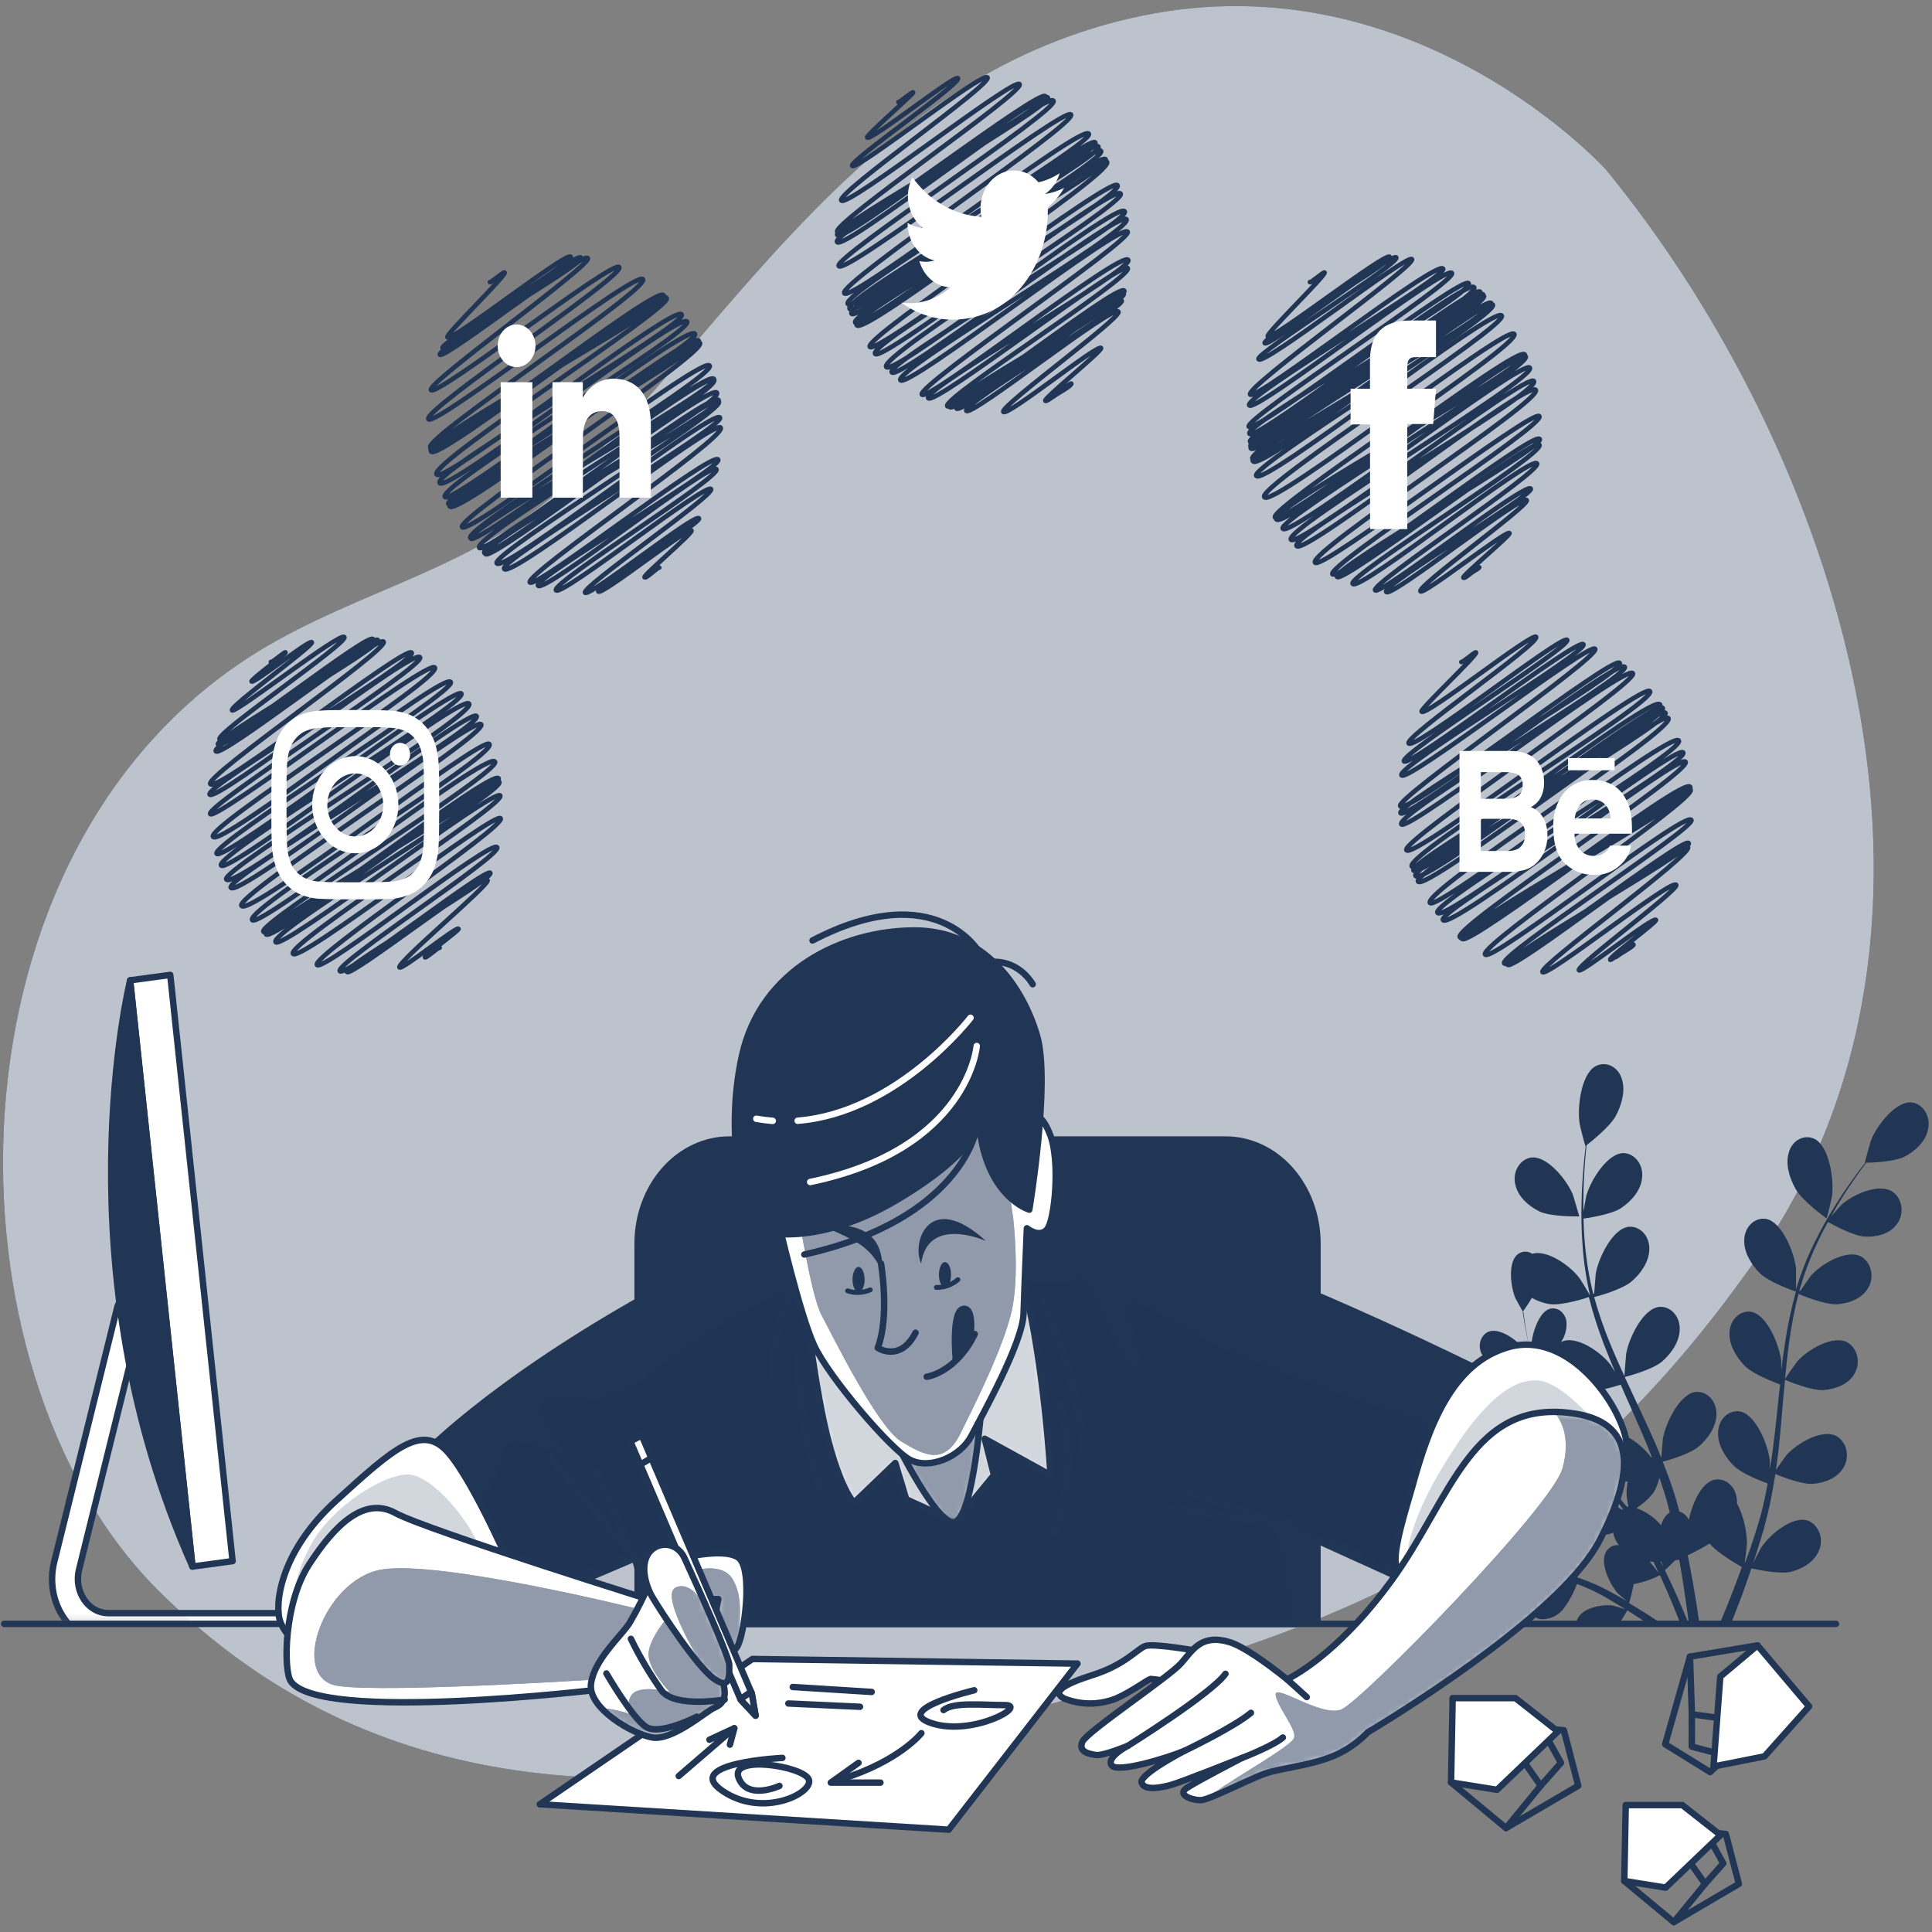 <svg width="300" height="300" viewBox="0 0 300 300" fill="none" xmlns="http://www.w3.org/2000/svg">
<rect x="0" y="0" width="300" height="300" fill="#808080" stroke="none"/>
<path d="M249.37 26.342C249.37 26.342 219.898 -6.298 177.404 2.429C134.911 11.155 114.298 49.622 88.298 74.842C74.681 88.042 55.855 91.488 40.162 101.117C-10.026 131.894 -9.574 212.822 24.468 246.854C53.898 276.317 93.098 283.142 145.983 269.126C198.868 255.11 236.536 247.315 272.86 195.274C309.183 143.232 285.37 70.243 249.37 26.342Z" fill="#213555"/>
<path opacity="0.7" d="M249.37 26.342C249.37 26.342 219.898 -6.298 177.404 2.429C134.911 11.155 114.298 49.622 88.298 74.842C74.681 88.042 55.855 91.488 40.162 101.117C-10.026 131.894 -9.574 212.822 24.468 246.854C53.898 276.317 93.098 283.142 145.983 269.126C198.868 255.11 236.536 247.315 272.86 195.274C309.183 143.232 285.37 70.243 249.37 26.342Z" fill="white"/>
<mask id="mask0_423_215" style="mask-type:luminance" maskUnits="userSpaceOnUse" x="4" y="145" width="49" height="107">
<path d="M52.374 145.786H4.162V251.846H52.374V145.786Z" fill="white"/>
</mask>
<g mask="url(#mask0_423_215)">
<path d="M16.808 254.986H44.374C44.903 254.986 45.409 254.749 45.783 254.328C46.156 253.906 46.366 253.335 46.366 252.739C46.366 252.143 46.156 251.572 45.783 251.151C45.409 250.729 44.903 250.493 44.374 250.493H16.808C16.084 250.492 15.369 250.303 14.719 249.94C14.07 249.577 13.503 249.05 13.063 248.4C12.624 247.75 12.323 246.994 12.184 246.192C12.046 245.389 12.073 244.562 12.264 243.773L22.043 204.24C22.112 203.955 22.132 203.657 22.1 203.364C22.067 203.071 21.985 202.787 21.855 202.53C21.726 202.273 21.553 202.047 21.347 201.865C21.14 201.683 20.904 201.549 20.651 201.47C20.398 201.392 20.135 201.37 19.875 201.406C19.614 201.442 19.363 201.536 19.135 201.682C18.907 201.827 18.707 202.022 18.546 202.255C18.384 202.488 18.265 202.755 18.196 203.04L8.417 242.534C8.049 243.995 7.987 245.532 8.236 247.024C8.484 248.516 9.037 249.922 9.85 251.132C10.663 252.342 11.713 253.323 12.92 253.996C14.126 254.67 15.454 255.019 16.8 255.014L16.808 254.986Z" fill="white" stroke="#213555" stroke-linecap="round" stroke-linejoin="round"/>
<path d="M29.872 243.255L36.117 242.41L26.437 151.383L20.193 152.228L29.872 243.255Z" fill="white" stroke="#213555" stroke-linecap="round" stroke-linejoin="round"/>
<path d="M20.213 152.227C20.213 152.227 9.149 196.848 29.889 243.254L20.213 152.227Z" fill="#213555" stroke="#213555" stroke-linecap="round" stroke-linejoin="round"/>
</g>
<path d="M283.634 189.197C283.677 189.197 284.485 185.885 284.485 185.674C284.791 183.168 284.085 178.118 281.821 176.88C281.441 176.687 281.028 176.587 280.611 176.586C280.193 176.585 279.78 176.684 279.399 176.875C279.018 177.066 278.676 177.345 278.397 177.695C278.118 178.045 277.907 178.458 277.779 178.906C277.166 180.826 277.94 183.091 278.851 184.666C279.898 186.538 283.634 189.197 283.634 189.197Z" fill="#213555"/>
<path d="M239.021 188.102C240.826 188.986 245.234 188.88 245.234 188.88C245.234 188.88 244.289 185.616 244.204 185.424C243.234 183.139 240.179 179.366 237.685 179.75C237.272 179.825 236.878 179.997 236.529 180.255C236.18 180.514 235.883 180.853 235.657 181.25C235.432 181.647 235.284 182.093 235.223 182.56C235.162 183.026 235.189 183.502 235.302 183.955C235.711 185.894 237.481 187.344 239.021 188.102Z" fill="#213555"/>
<path d="M237.447 248.4C237.365 248.725 237.345 249.065 237.388 249.4C237.431 249.734 237.537 250.054 237.698 250.338C237.858 250.623 238.071 250.866 238.321 251.052C238.571 251.237 238.853 251.361 239.149 251.414C239.793 251.475 240.441 251.377 241.048 251.127C241.655 250.876 242.206 250.48 242.664 249.965C243.58 248.767 244.326 247.417 244.877 245.962C245.472 246.192 246.077 246.422 246.647 246.682C247.03 246.864 247.413 247.008 247.796 247.219L248.919 247.805C249.617 248.218 250.349 248.63 251.021 249.043C251.498 249.322 251.94 249.6 252.391 249.888C251.796 249.686 250.613 249.341 250.511 249.322C248.928 249.062 245.719 249.61 244.928 251.424C244.855 251.599 244.8 251.782 244.766 251.971H251.489C252.102 251.107 252.596 250.253 252.698 250.051C253.447 250.522 254.162 251.011 254.834 251.434L255.6 251.952H257.753C257.021 251.462 256.23 250.944 255.362 250.397C254.494 249.85 253.796 249.437 252.962 248.928C253.246 247.957 253.485 246.97 253.677 245.971C255.086 245.726 256.458 245.26 257.753 244.589C258.145 245.443 258.519 246.278 258.86 247.066C259.66 248.909 260.323 250.57 260.86 251.952H262.145C261.54 250.464 260.766 248.621 259.813 246.528C259.421 245.664 258.962 244.752 258.528 243.811C258.672 243.677 259.379 243.034 260.128 242.275L260.749 242.189C260.979 243.504 261.2 244.79 261.387 246.029C261.728 248.218 262 250.214 262.238 251.981H263.864C263.6 250.138 263.277 248.035 262.868 245.722C262.63 244.387 262.357 242.957 262.068 241.498C263.233 240.964 264.369 240.355 265.472 239.674C266.757 241.248 270.051 243.082 270.477 243.322C270.034 244.56 269.583 245.77 269.149 246.902C268.425 248.774 267.736 250.474 267.098 251.981H268.851C269.379 250.637 269.94 249.158 270.553 247.555C271.013 246.288 271.481 244.934 271.949 243.533C272.425 243.648 276.289 244.493 278.094 244.07C279.728 243.658 281.711 242.611 282.443 240.787C282.628 240.365 282.733 239.904 282.75 239.433C282.767 238.962 282.695 238.492 282.54 238.055C282.385 237.617 282.15 237.221 281.85 236.893C281.55 236.565 281.192 236.312 280.8 236.15C278.417 235.248 274.783 238.301 273.447 240.336C273.37 240.461 272.647 241.872 272.204 242.765C272.391 242.198 272.587 241.642 272.774 241.046C273.149 239.885 273.498 238.704 273.881 237.437C274.043 236.813 274.213 236.189 274.374 235.517C274.536 234.845 274.672 234.211 274.825 233.597C275.149 232.061 275.413 230.486 275.677 228.893C276.587 229.267 279.83 230.544 281.506 230.41C283.183 230.275 285.277 229.584 286.247 227.904C286.486 227.519 286.651 227.081 286.731 226.62C286.811 226.158 286.803 225.683 286.709 225.225C286.615 224.766 286.437 224.336 286.186 223.96C285.934 223.585 285.616 223.274 285.251 223.046C283.013 221.741 279.013 224.141 277.421 225.926C277.319 226.032 276.306 227.462 275.762 228.259C275.898 227.299 276.034 226.339 276.145 225.379C276.451 222.566 276.689 219.715 276.928 216.864C277.004 215.99 277.089 215.126 277.174 214.253C277.498 214.387 281.319 216 283.2 215.846C284.902 215.712 286.97 215.021 287.94 213.35C288.18 212.964 288.344 212.525 288.423 212.062C288.503 211.6 288.494 211.123 288.4 210.664C288.305 210.205 288.126 209.774 287.874 209.398C287.621 209.022 287.302 208.711 286.936 208.483C284.706 207.187 280.698 209.578 279.106 211.363C278.987 211.498 277.532 213.552 277.183 214.099C277.362 212.179 277.557 210.259 277.821 208.406C278.155 205.877 278.639 203.375 279.268 200.918C279.421 200.986 283.404 202.675 285.328 202.522C287.03 202.397 289.098 201.696 290.068 200.026C290.308 199.64 290.473 199.202 290.552 198.739C290.632 198.277 290.625 197.801 290.531 197.342C290.437 196.883 290.259 196.451 290.007 196.075C289.756 195.699 289.438 195.387 289.072 195.158C286.834 193.862 282.834 196.253 281.243 198.038C281.132 198.163 280.025 199.718 279.54 200.477L279.413 200.41C280.1 197.955 280.98 195.574 282.043 193.296C282.621 192.038 283.225 190.867 283.838 189.744C284.553 190.147 287.838 191.942 289.583 192.019C291.328 192.096 293.413 191.664 294.536 190.099C294.812 189.746 295.018 189.331 295.143 188.882C295.267 188.433 295.306 187.959 295.257 187.492C295.208 187.024 295.072 186.574 294.858 186.17C294.645 185.765 294.358 185.417 294.017 185.146C291.923 183.571 287.711 185.462 285.957 187.066C285.855 187.152 284.97 188.141 284.34 188.88C284.621 188.371 284.911 187.853 285.191 187.373C286.238 185.587 287.302 184.032 288.247 182.65C288.791 181.872 289.302 181.19 289.779 180.547C290.63 180.547 294.221 180.403 295.779 179.587C297.336 178.771 299.03 177.283 299.396 175.325C299.496 174.867 299.51 174.391 299.437 173.927C299.364 173.463 299.205 173.021 298.971 172.631C298.736 172.241 298.432 171.911 298.077 171.662C297.722 171.413 297.325 171.251 296.911 171.187C294.408 170.89 291.438 174.749 290.528 177.062C290.451 177.264 289.532 180.547 289.574 180.547H289.634C289.157 181.152 288.655 181.805 288.119 182.534C287.149 183.888 286.051 185.414 284.962 187.2C283.771 189.09 282.677 191.055 281.685 193.085C280.568 195.358 279.631 197.739 278.885 200.198V200.285C278.885 199.459 278.885 197.136 278.885 196.954C278.596 194.448 276.732 189.782 274.255 189.274C273.845 189.205 273.427 189.233 273.027 189.358C272.627 189.482 272.255 189.7 271.934 189.997C271.614 190.293 271.352 190.662 271.165 191.08C270.978 191.498 270.871 191.955 270.851 192.422C270.706 194.419 271.991 196.416 273.243 197.674C274.647 199.094 278.562 200.467 278.877 200.554C278.175 203.069 277.624 205.635 277.225 208.234C276.979 209.75 276.783 211.286 276.596 212.832C276.596 212.112 276.596 211.469 276.596 211.382C276.306 208.867 274.434 204.211 271.966 203.702C271.555 203.633 271.136 203.662 270.736 203.788C270.335 203.913 269.963 204.131 269.642 204.429C269.321 204.726 269.059 205.097 268.873 205.516C268.687 205.934 268.581 206.393 268.562 206.861C268.417 208.848 269.702 210.845 270.945 212.112C272.187 213.379 275.532 214.637 276.417 214.992L276.213 216.768C275.915 219.648 275.625 222.451 275.268 225.226C275.14 226.186 274.979 227.146 274.825 228.106C274.825 227.472 274.825 226.934 274.825 226.848C274.536 224.342 272.672 219.677 270.196 219.168C269.786 219.099 269.367 219.128 268.967 219.252C268.568 219.377 268.195 219.594 267.875 219.891C267.554 220.188 267.292 220.557 267.105 220.975C266.919 221.392 266.812 221.85 266.791 222.317C266.647 224.314 267.932 226.31 269.183 227.568C270.434 228.826 273.438 229.968 274.485 230.352C274.306 231.312 274.119 232.272 273.906 233.232C273.745 233.866 273.625 234.49 273.438 235.152L272.902 237.014C272.528 238.186 272.145 239.395 271.753 240.528C271.481 241.315 271.208 242.064 270.902 242.813C271.038 241.853 271.268 239.933 271.268 239.77C271.241 237.543 270.708 235.361 269.719 233.434C269.731 233.186 269.716 232.938 269.677 232.694C269.629 232.224 269.493 231.771 269.279 231.364C269.065 230.957 268.776 230.606 268.433 230.334C268.09 230.061 267.699 229.875 267.287 229.785C266.875 229.696 266.451 229.706 266.043 229.814C264.136 230.39 262.783 233.472 262.23 235.997C262.082 235.679 261.876 235.4 261.625 235.18C261.374 234.96 261.084 234.803 260.774 234.72L260.391 233.318C260.238 232.685 260 232.042 259.813 231.398C259.328 229.92 258.774 228.442 258.196 226.973C259.132 226.723 262.451 225.763 263.796 224.602C265.14 223.44 266.536 221.568 266.528 219.571C266.539 219.1 266.461 218.631 266.301 218.196C266.141 217.761 265.902 217.368 265.598 217.044C265.295 216.72 264.934 216.471 264.54 216.315C264.146 216.158 263.727 216.097 263.311 216.134C260.817 216.442 258.647 220.934 258.204 223.411C258.204 223.565 258.034 225.389 257.966 226.387C257.608 225.504 257.26 224.621 256.868 223.747C255.753 221.203 254.553 218.678 253.37 216.154C253.004 215.376 252.647 214.598 252.289 213.821C252.63 213.734 256.604 212.698 258.102 211.402C259.43 210.25 260.834 208.368 260.825 206.371C260.838 205.9 260.762 205.432 260.602 204.997C260.443 204.561 260.205 204.169 259.902 203.844C259.599 203.52 259.239 203.271 258.845 203.115C258.452 202.958 258.033 202.896 257.617 202.934C255.115 203.242 252.945 207.734 252.511 210.211C252.511 210.394 252.264 213.014 252.238 213.686C251.455 211.978 250.681 210.259 249.983 208.541C249.032 206.221 248.213 203.836 247.532 201.398C247.694 201.398 251.847 200.294 253.379 198.96C254.706 197.818 256.119 195.926 256.102 193.93C256.114 193.459 256.038 192.991 255.879 192.555C255.72 192.12 255.481 191.727 255.178 191.403C254.876 191.078 254.516 190.83 254.122 190.673C253.728 190.516 253.31 190.455 252.894 190.493C250.391 190.8 248.221 195.293 247.787 197.77C247.787 197.933 247.6 199.93 247.54 200.88H247.396C246.772 198.403 246.345 195.868 246.119 193.306C245.983 191.904 245.915 190.541 245.881 189.226C246.672 189.12 250.281 188.573 251.779 187.555C253.277 186.538 254.8 184.877 254.979 182.89C255.037 182.421 255.008 181.944 254.893 181.489C254.777 181.035 254.578 180.612 254.308 180.25C254.039 179.888 253.704 179.594 253.327 179.387C252.95 179.18 252.538 179.065 252.119 179.05C249.608 179.05 247.013 183.245 246.323 185.654C246.323 185.779 246.034 187.162 245.864 188.17C245.864 187.574 245.864 186.96 245.864 186.384C245.864 184.243 245.991 182.285 246.111 180.547C246.187 179.587 246.272 178.627 246.357 177.83C247.081 177.264 249.991 174.95 250.885 173.299C251.779 171.648 252.468 169.354 251.821 167.491C251.684 167.045 251.465 166.637 251.178 166.293C250.89 165.949 250.542 165.678 250.156 165.497C249.769 165.315 249.353 165.228 248.935 165.241C248.516 165.254 248.105 165.366 247.728 165.571C245.489 166.867 244.902 171.936 245.277 174.432C245.277 174.653 246.128 177.965 246.187 177.936H246.23C246.136 178.733 246.034 179.597 245.949 180.538C245.796 182.275 245.634 184.234 245.591 186.394C245.519 188.712 245.568 191.032 245.736 193.344C245.915 195.937 246.297 198.507 246.877 201.024V201.11C246.485 200.41 245.319 198.49 245.174 198.355C243.779 196.541 240.255 193.997 237.915 194.688C237.534 194.426 237.088 194.312 236.644 194.362C236.2 194.413 235.783 194.625 235.455 194.966C234.145 196.358 234.604 199.968 235.319 201.6C235.379 201.744 236.536 203.827 236.562 203.798C236.63 204.362 236.715 204.976 236.817 205.642C237.013 206.87 237.251 208.262 237.6 209.75C237.955 211.355 238.393 212.936 238.911 214.483C239.488 216.224 240.2 217.904 241.038 219.504V219.552C240.638 219.158 239.506 218.102 239.413 218.035C238.068 217.075 234.962 216.029 233.566 217.306C233.34 217.524 233.158 217.794 233.03 218.098C232.903 218.401 232.833 218.732 232.826 219.067C232.819 219.403 232.874 219.737 232.988 220.047C233.103 220.357 233.273 220.636 233.489 220.867C233.998 221.316 234.588 221.635 235.217 221.801C235.846 221.967 236.499 221.976 237.132 221.827C238.468 221.616 240.945 219.907 241.14 219.715C242.033 221.315 243.017 222.848 244.085 224.304C244.706 225.158 245.353 225.994 246.008 226.819L245.294 226.166C243.949 225.206 240.843 224.16 239.447 225.437C239.22 225.656 239.038 225.926 238.91 226.23C238.783 226.533 238.713 226.864 238.707 227.2C238.701 227.537 238.757 227.87 238.873 228.18C238.989 228.49 239.161 228.769 239.379 228.998C239.886 229.447 240.474 229.766 241.102 229.932C241.729 230.098 242.382 230.107 243.013 229.958C244.399 229.508 245.716 228.821 246.919 227.923L247.685 228.883C248.911 230.381 250.145 231.878 251.319 233.386C251.557 233.693 251.779 234.01 252.008 234.346L251.864 234.442C250.511 233.482 247.43 232.464 246.043 233.731C245.816 233.951 245.633 234.222 245.505 234.527C245.378 234.831 245.309 235.163 245.302 235.5C245.296 235.837 245.352 236.171 245.468 236.482C245.584 236.792 245.756 237.072 245.974 237.302C246.482 237.75 247.07 238.067 247.698 238.233C248.325 238.399 248.977 238.409 249.608 238.262C249.914 238.206 250.214 238.113 250.502 237.984C250.535 238.186 250.581 238.384 250.638 238.579C250.806 239.085 251.061 239.548 251.387 239.942C250.96 239.875 250.524 239.962 250.142 240.189C249.76 240.416 249.452 240.773 249.26 241.21C248.485 243.034 250.111 246.211 251.251 247.459L252.672 248.669L251.642 248.064C250.936 247.651 250.23 247.277 249.464 246.854L248.332 246.298C247.949 246.096 247.532 245.942 247.132 245.77C246.196 245.376 245.234 245.03 244.247 244.704C244.939 243.288 245.433 241.759 245.711 240.173C245.77 238.819 245.523 237.082 244.553 236.16C244.331 235.936 244.069 235.766 243.785 235.663C243.502 235.56 243.202 235.524 242.905 235.56C242.608 235.595 242.322 235.7 242.063 235.868C241.805 236.036 241.58 236.263 241.404 236.534C240.391 238.214 241.549 241.622 242.536 243.053C242.596 243.139 243.387 244.08 243.855 244.579C243.268 244.387 242.681 244.195 242.077 244.022C240.374 243.533 238.562 243.062 236.791 242.65L235.174 242.227C235.285 241.987 236.63 239.069 236.698 237.542C236.776 236.82 236.712 236.088 236.512 235.396C236.312 234.705 235.981 234.071 235.54 233.539C235.318 233.315 235.057 233.146 234.773 233.042C234.489 232.939 234.189 232.904 233.892 232.939C233.596 232.974 233.309 233.079 233.05 233.247C232.792 233.415 232.567 233.642 232.391 233.914C231.379 235.584 232.536 239.002 233.523 240.432C233.6 240.538 234.757 241.882 235.072 242.208C233.881 241.891 232.706 241.574 231.549 241.2C229.988 240.711 228.459 240.105 226.97 239.386C227.021 239.27 228.434 236.237 228.511 234.682C228.57 233.328 228.323 231.59 227.353 230.669C227.131 230.444 226.869 230.275 226.585 230.172C226.302 230.068 226.002 230.033 225.705 230.068C225.408 230.104 225.122 230.209 224.863 230.377C224.605 230.544 224.38 230.772 224.204 231.043C223.191 232.723 224.349 236.131 225.336 237.562C225.396 237.658 226.281 238.685 226.715 239.155L226.655 239.251C225.169 238.483 223.746 237.571 222.4 236.525C221.66 235.958 220.979 235.363 220.323 234.778C221.161 233.431 221.812 231.948 222.255 230.381C222.402 229.671 222.41 228.934 222.278 228.221C222.145 227.508 221.876 226.836 221.489 226.253C221.291 226.002 221.047 225.802 220.775 225.665C220.503 225.528 220.209 225.457 219.911 225.457C219.613 225.457 219.318 225.528 219.046 225.665C218.774 225.802 218.531 226.002 218.332 226.253C217.166 227.789 217.983 231.322 218.817 232.867C218.868 232.944 219.413 233.741 219.821 234.317L218.97 233.501C217.94 232.541 217.055 231.523 216.272 230.621C215.83 230.122 215.421 229.661 215.081 229.21C215.275 227.589 215.246 225.944 214.996 224.333C214.621 223.046 213.83 221.53 212.638 221.069C212.359 220.95 212.061 220.899 211.763 220.918C211.465 220.937 211.174 221.026 210.909 221.18C210.643 221.334 210.41 221.549 210.222 221.811C210.035 222.072 209.898 222.376 209.821 222.701C209.413 224.669 211.583 227.386 212.953 228.317C213.072 228.394 215.064 229.411 215.064 229.373C215.396 229.805 215.77 230.256 216.179 230.755C216.945 231.648 217.821 232.675 218.834 233.635C219.915 234.753 221.052 235.802 222.238 236.774C223.577 237.876 225.002 238.84 226.494 239.654H226.545C226.025 239.578 224.562 239.395 224.451 239.405C222.843 239.405 219.753 240.499 219.217 242.429C219.135 242.754 219.115 243.095 219.158 243.43C219.201 243.765 219.307 244.085 219.467 244.371C219.628 244.656 219.841 244.9 220.091 245.087C220.341 245.273 220.623 245.398 220.919 245.453C221.564 245.512 222.212 245.412 222.819 245.16C223.426 244.908 223.977 244.51 224.434 243.994C225.447 243.034 226.655 239.981 226.749 239.741C228.273 240.525 229.843 241.192 231.447 241.738C232.383 242.064 233.328 242.352 234.281 242.64L233.37 242.534C231.762 242.534 228.672 243.638 228.136 245.568C228.054 245.893 228.034 246.233 228.077 246.568C228.121 246.902 228.226 247.222 228.387 247.506C228.548 247.791 228.76 248.034 229.01 248.22C229.261 248.405 229.543 248.529 229.838 248.582C230.482 248.643 231.13 248.545 231.737 248.295C232.344 248.044 232.896 247.648 233.353 247.133C234.289 245.894 235.052 244.502 235.617 243.005L236.715 243.322C238.477 243.811 240.238 244.282 241.949 244.819C242.553 245.011 243.14 245.213 243.736 245.424L242.945 245.338C241.072 245.376 237.983 246.461 237.447 248.4ZM256.272 242.64L256.128 242.506H256.74L256.843 242.707C257.098 243.235 257.328 243.744 257.566 244.262C257.166 243.725 256.349 242.698 256.272 242.621V242.64ZM257.838 242.506H257.983C258.068 242.794 258.17 243.101 258.247 243.35L257.838 242.506ZM257.66 229.45C257.94 230.256 258.221 231.053 258.46 231.85C258.638 232.483 258.851 233.069 258.996 233.722C259.089 234.115 259.191 234.499 259.285 234.883L259.098 234.979C258.531 235.429 258.122 236.088 257.94 236.842C256.873 235.617 255.559 234.702 254.111 234.173C255.059 233.569 255.92 232.805 256.664 231.907C257.142 231.174 257.482 230.338 257.66 229.45ZM237.6 209.693C237.225 208.214 236.962 206.813 236.749 205.622C236.63 204.931 236.536 204.298 236.451 203.702C236.681 203.386 237.302 202.483 237.872 201.533C238.726 202.023 239.646 202.348 240.596 202.493C242.46 202.8 246.4 201.533 246.715 201.408C247.363 203.948 248.159 206.436 249.098 208.858C249.643 210.278 250.23 211.68 250.8 213.082C250.443 212.486 250.119 211.958 250.068 211.891C248.596 209.971 244.766 207.254 242.451 208.358L242.383 208.406C243.023 207.509 243.328 206.366 243.234 205.219C243.192 204.886 243.088 204.567 242.929 204.282C242.77 203.997 242.56 203.753 242.311 203.567C242.063 203.38 241.783 203.254 241.489 203.198C241.194 203.142 240.893 203.157 240.604 203.242C238.902 203.789 237.83 207.245 237.779 209.059C237.779 209.155 237.847 210.154 237.898 210.883C237.779 210.499 237.651 210.086 237.557 209.693H237.6ZM240.919 217.046C240.919 217.162 241.166 218.573 241.294 219.235L241.2 219.283C240.317 217.724 239.56 216.079 238.936 214.368C238.596 213.408 238.315 212.515 238.085 211.613C239.102 211.132 240.084 210.56 241.021 209.904C240.808 210.415 240.705 210.975 240.721 211.539C240.737 212.103 240.872 212.655 241.115 213.149C241.187 213.285 241.267 213.417 241.353 213.542C241.003 214.667 240.841 215.855 240.877 217.046H240.919ZM244.323 223.949C243.262 222.569 242.281 221.114 241.387 219.59C241.489 219.523 244.162 217.872 244.979 216.624C245.106 216.422 245.234 216.202 245.353 215.971L245.711 216.038C247.413 216.317 250.766 215.299 251.668 215.011C251.898 215.549 252.136 216.086 252.366 216.614C253.506 219.178 254.655 221.731 255.711 224.294C255.991 224.966 256.247 225.638 256.502 226.31L256.298 226.214L256.128 225.955C254.787 224.334 253.103 223.125 251.234 222.442C251.517 221.693 251.577 220.861 251.404 220.07C251.334 219.736 251.201 219.422 251.014 219.15C250.826 218.879 250.589 218.656 250.318 218.497C250.048 218.339 249.75 218.248 249.445 218.231C249.141 218.214 248.836 218.272 248.553 218.4C246.851 219.168 246.187 222.73 246.306 224.534C246.306 224.669 246.63 226.512 246.732 226.982C245.889 225.984 245.064 224.976 244.281 223.949H244.323ZM251.719 232.858C250.511 231.36 249.243 229.891 247.991 228.422C247.6 227.971 247.225 227.52 246.843 227.059L247.089 226.906C247.089 226.992 247.149 227.078 247.183 227.155C248.034 228.912 250.085 229.776 251.745 230.035C252.082 230.07 252.421 230.07 252.757 230.035C252.613 230.772 252.553 231.527 252.579 232.282C252.579 232.378 252.74 233.242 252.868 233.971H252.655C252.306 233.654 252 233.251 251.702 232.858H251.719Z" fill="#213555"/>
<path d="M261.728 240.038C261.728 239.981 261.787 239.914 261.813 239.846C261.813 240.144 261.813 240.442 261.864 240.691C261.821 240.48 261.77 240.259 261.728 240.038Z" fill="#213555"/>
<path d="M233.37 212.285C234.766 212.496 237.77 211.43 237.77 211.43C237.77 211.43 236.553 209.405 236.459 209.29C235.396 207.936 232.638 206.026 230.996 206.842C230.726 206.985 230.486 207.191 230.291 207.446C230.096 207.701 229.951 207.999 229.865 208.322C229.78 208.644 229.755 208.983 229.793 209.317C229.83 209.651 229.93 209.972 230.085 210.259C230.47 210.845 230.963 211.33 231.53 211.68C232.097 212.029 232.725 212.236 233.37 212.285Z" fill="#213555"/>
<path d="M217.66 233.846C216.111 233.386 212.877 233.51 211.906 235.21C211.751 235.497 211.652 235.818 211.614 236.152C211.576 236.486 211.601 236.825 211.687 237.147C211.773 237.469 211.918 237.768 212.112 238.023C212.307 238.278 212.547 238.484 212.817 238.627C213.949 239.28 215.464 238.858 216.545 238.272C217.813 237.581 219.804 234.826 219.804 234.826C219.804 234.826 217.796 233.894 217.66 233.846Z" fill="#213555"/>
<path d="M0.647 252.154H285.089" stroke="#213555" stroke-linecap="round" stroke-linejoin="round"/>
<path d="M116.834 257.606L83.821 280.166L147.311 284.112L167.311 258.326L116.834 257.606Z" fill="white" stroke="#213555" stroke-linecap="round" stroke-linejoin="round"/>
<path d="M151.277 262.464C151.277 262.464 138.34 265.536 144.698 267.59C151.055 269.645 159.677 264.768 156.043 264.768C152.409 264.768 148.102 264.259 146.511 265.536" stroke="#213555" stroke-linecap="round" stroke-linejoin="round"/>
<path d="M143.072 269.126C143.072 269.126 139.668 273.475 130.587 276.288" stroke="#213555" stroke-linecap="round" stroke-linejoin="round"/>
<path d="M133.311 273.734L129.004 276.806H136.715" stroke="#213555" stroke-linecap="round" stroke-linejoin="round"/>
<path d="M121.489 272.966C121.489 272.966 105.821 273.734 112.179 278.083C118.536 282.432 126.477 278.342 125.574 276.288C124.672 274.234 113.319 272.448 114.681 276.038C116.043 279.629 121.03 277.315 121.03 277.315" stroke="#213555" stroke-linecap="round" stroke-linejoin="round"/>
<path d="M110.162 270.144L114.017 268.358L105.396 275.779" stroke="#213555" stroke-linecap="round" stroke-linejoin="round"/>
<path d="M114.025 268.358L113.345 270.912" stroke="#213555" stroke-linecap="round" stroke-linejoin="round"/>
<path d="M122.417 264.518L133.54 265.027" stroke="#213555" stroke-linecap="round" stroke-linejoin="round"/>
<path d="M123.098 261.955L135.353 262.723" stroke="#213555" stroke-linecap="round" stroke-linejoin="round"/>
<path d="M232.502 267.658L225.319 276.778L233.855 283.862L245.072 277.286L242.834 268.675L232.502 267.658Z" stroke="#213555" stroke-linecap="round" stroke-linejoin="round"/>
<path d="M232.502 267.658L239.242 277.286L233.855 283.862" stroke="#213555" stroke-linecap="round" stroke-linejoin="round"/>
<path d="M239.242 277.286L242.383 273.734L240.136 269.683L235.651 271.21" stroke="#213555" stroke-linecap="round" stroke-linejoin="round"/>
<path d="M225.319 276.778L225.566 263.683H235.319L241.915 268.867L232.451 277.92L225.319 276.778Z" fill="white" stroke="#213555" stroke-linecap="round" stroke-linejoin="round"/>
<path d="M258.689 283.872L252.221 292.08L259.906 298.464L270.008 292.531L267.991 284.784L258.689 283.872Z" stroke="#213555" stroke-linecap="round" stroke-linejoin="round"/>
<path d="M258.689 283.872L264.757 292.531L259.906 298.464" stroke="#213555" stroke-linecap="round" stroke-linejoin="round"/>
<path d="M264.757 292.531L267.583 289.344L265.566 285.696L261.523 287.059" stroke="#213555" stroke-linecap="round" stroke-linejoin="round"/>
<path d="M252.221 292.08L252.442 280.291H261.225L267.166 284.957L258.638 293.107L252.221 292.08Z" fill="white" stroke="#213555" stroke-linecap="round" stroke-linejoin="round"/>
<path d="M273.506 267.667L272.902 255.494L262.417 257.242L258.57 270.845L265.549 275.165L273.506 267.667Z" stroke="#213555" stroke-linecap="round" stroke-linejoin="round"/>
<path d="M273.506 267.667L262.715 266.198L262.417 257.242" stroke="#213555" stroke-linecap="round" stroke-linejoin="round"/>
<path d="M262.715 266.198L262.698 271.21L266.826 272.304L269.055 267.658" stroke="#213555" stroke-linecap="round" stroke-linejoin="round"/>
<path d="M272.902 255.494L280.911 264.97L273.992 272.726L266.077 274.301L267.123 260.342L272.902 255.494Z" fill="white" stroke="#213555" stroke-linecap="round" stroke-linejoin="round"/>
<path d="M113.243 176.448H190.323C194.235 176.448 197.986 178.201 200.752 181.321C203.518 184.441 205.072 188.672 205.072 193.085V252.144H98.511V193.085C98.511 188.676 100.062 184.447 102.824 181.328C105.587 178.208 109.334 176.453 113.243 176.448Z" fill="#213555"/>
<path d="M244.536 220.186C244.536 220.186 223.106 208.906 201.915 200.026C180.723 191.146 159.532 183.907 134.774 185.789C134.774 185.789 119.294 190.358 97.864 202.714C76.434 215.069 64.298 226.08 57.387 234.72C50.477 243.36 49.728 252.173 49.728 252.173H74.681L98.579 241.978L101.404 252.173H201.2L198.817 236.602L218.34 245.462L244.536 220.186Z" fill="#213555"/>
<mask id="mask1_423_215" style="mask-type:luminance" maskUnits="userSpaceOnUse" x="49" y="185" width="196" height="68">
<path d="M244.536 220.186C244.536 220.186 223.106 208.906 201.915 200.026C180.723 191.146 159.532 183.907 134.774 185.789C134.774 185.789 119.294 190.358 97.864 202.714C76.434 215.069 64.298 226.08 57.387 234.72C50.477 243.36 49.728 252.173 49.728 252.173H74.681L98.579 241.978L101.404 252.173H201.2L198.817 236.602L218.34 245.462L244.536 220.186Z" fill="white"/>
</mask>
<g mask="url(#mask1_423_215)">
<path opacity="0.2" d="M228.162 235.968L225.191 222.24C225.191 222.24 201.626 214.32 192.085 210.211C182.545 206.102 175.251 199.766 175.251 203.251C175.251 206.736 178.902 214.954 176.102 212.746C173.302 210.538 168.528 195.331 167.123 198.182C165.719 201.034 135.983 195.648 127.004 198.499C118.026 201.35 108.774 207.043 100.357 213.686C91.94 220.33 83.243 215.606 83.804 218.438C84.366 221.27 88.289 226.349 88.289 226.349C88.289 226.349 77.915 220.973 77.915 225.715C77.915 230.458 70.06 238.378 70.06 238.378L73.881 252.154H74.681L98.579 241.958L101.404 252.154H201.2L198.817 236.582L218.34 245.443L228.162 235.968Z" fill="#213555"/>
</g>
<path d="M244.536 220.186C244.536 220.186 223.106 208.906 201.915 200.026C180.723 191.146 159.532 183.907 134.774 185.789C134.774 185.789 119.294 190.358 97.864 202.714C76.434 215.069 64.298 226.08 57.387 234.72C50.477 243.36 49.728 252.173 49.728 252.173H74.681L98.579 241.978L101.404 252.173H201.2L198.817 236.602L218.34 245.462L244.536 220.186Z" stroke="#213555" stroke-linecap="round" stroke-linejoin="round"/>
<path d="M124.536 198.163C124.536 198.163 119.711 203.722 120.136 213.734" stroke="#213555" stroke-linecap="round" stroke-linejoin="round"/>
<path d="M123.94 210.394C123.94 210.394 123.94 221.837 127.345 230.89" stroke="#213555" stroke-linecap="round" stroke-linejoin="round"/>
<path d="M161.974 202.291C161.974 202.291 167.889 214.685 168.315 226.128" stroke="#213555" stroke-linecap="round" stroke-linejoin="round"/>
<path d="M164.511 218.026C166.499 224.576 166.195 231.736 163.66 238.042" stroke="#213555" stroke-linecap="round" stroke-linejoin="round"/>
<path d="M92.63 228.547L98.57 241.949L85.294 226.186" stroke="#213555" stroke-linecap="round" stroke-linejoin="round"/>
<path d="M198.068 236.611L182.366 234.221" stroke="#213555" stroke-linecap="round" stroke-linejoin="round"/>
<path d="M198.817 236.573L183.643 231.35" stroke="#213555" stroke-linecap="round" stroke-linejoin="round"/>
<path d="M124.536 198.163C124.536 198.163 126.238 214.013 128.34 222.605C130.443 231.197 132.596 233.347 132.596 233.347L139.021 227.174L140.723 232.81L148.383 236.304L154.34 229.046L152.911 223.411L163.123 229.046C163.123 229.046 162.17 212.131 159.072 199.776C155.974 187.421 145.966 182.88 137.149 186.614C131.938 188.804 127.507 192.861 124.536 198.163Z" fill="white"/>
<mask id="mask2_423_215" style="mask-type:luminance" maskUnits="userSpaceOnUse" x="124" y="185" width="40" height="52">
<path d="M124.536 198.163C124.536 198.163 126.238 214.013 128.34 222.605C130.443 231.197 132.596 233.347 132.596 233.347L139.021 227.174L140.723 232.81L148.383 236.304L154.34 229.046L152.911 223.411L163.123 229.046C163.123 229.046 162.17 212.131 159.072 199.776C155.974 187.421 145.966 182.88 137.149 186.614C131.938 188.804 127.507 192.861 124.536 198.163Z" fill="white"/>
</mask>
<g mask="url(#mask2_423_215)">
<path opacity="0.2" d="M124.536 198.163C124.536 198.163 126.238 214.013 128.34 222.605C130.443 231.197 132.596 233.347 132.596 233.347L139.021 227.174L140.723 232.81L148.383 236.304L154.34 229.046L152.911 223.411L163.123 229.046C163.123 229.046 162.17 212.131 159.072 199.776C155.974 187.421 145.966 182.88 137.149 186.614C131.938 188.804 127.507 192.861 124.536 198.163Z" fill="#213555"/>
</g>
<path d="M124.536 198.163C124.536 198.163 126.238 214.013 128.34 222.605C130.443 231.197 132.596 233.347 132.596 233.347L139.021 227.174L140.723 232.81L148.383 236.304L154.34 229.046L152.911 223.411L163.123 229.046C163.123 229.046 162.17 212.131 159.072 199.776C155.974 187.421 145.966 182.88 137.149 186.614C131.938 188.804 127.507 192.861 124.536 198.163Z" stroke="#213555" stroke-linecap="round" stroke-linejoin="round"/>
<mask id="mask3_423_215" style="mask-type:luminance" maskUnits="userSpaceOnUse" x="137" y="218" width="16" height="19">
<path d="M137.66 220.992C137.66 220.992 145.523 237.648 148.374 236.304C151.226 234.96 152.426 218.064 152.426 218.064C147.74 220.196 142.709 221.194 137.66 220.992Z" fill="white"/>
</mask>
<g mask="url(#mask3_423_215)">
<path d="M137.66 220.992C137.66 220.992 145.523 237.648 148.374 236.304C151.226 234.96 152.426 218.064 152.426 218.064C147.74 220.196 142.709 221.194 137.66 220.992Z" fill="#213555"/>
<path opacity="0.5" d="M137.66 220.992C137.66 220.992 145.523 237.648 148.374 236.304C151.226 234.96 152.426 218.064 152.426 218.064C147.74 220.196 142.709 221.194 137.66 220.992Z" fill="white"/>
</g>
<path d="M137.66 220.992C137.66 220.992 145.523 237.648 148.374 236.304C151.226 234.96 152.426 218.064 152.426 218.064C147.74 220.196 142.709 221.194 137.66 220.992Z" stroke="#213555" stroke-linecap="round" stroke-linejoin="round"/>
<path d="M216.877 243.158C215.957 241.44 218.74 232.934 219.294 230.88C221.796 221.693 225.43 211.555 234.417 209.136C243.404 206.717 251.387 217.594 252.519 223.651C253.651 229.709 245.166 238.33 241.455 241.2C237.745 244.07 222.536 253.363 216.877 243.158Z" fill="white" stroke="#213555" stroke-linecap="round" stroke-linejoin="round"/>
<path opacity="0.2" d="M250.851 224.477C250.851 224.477 243.515 214.81 238.936 214.368C234.357 213.926 229.277 218.717 223.319 228.96C217.362 239.203 217.157 246.931 220.664 245.482C224.17 244.032 250.57 233.117 250.851 224.477Z" fill="#213555"/>
<path d="M79.626 244.128C79.626 244.128 73.719 230.362 69.651 225.619C65.583 220.877 61.14 224.88 52.196 233.021C43.251 241.162 42.613 249.456 43.532 251.827C44.451 254.198 45.634 254.496 46.417 254.342C47.2 254.189 52.323 242.65 59.021 241.459C65.719 240.269 77.532 249.014 79.498 247.536C81.464 246.058 79.626 244.128 79.626 244.128Z" fill="white" stroke="#213555" stroke-linecap="round" stroke-linejoin="round"/>
<path opacity="0.2" d="M45.745 248.803C45.745 248.803 45.174 245.597 48.298 239.837C51.421 234.077 59.362 228.96 63.336 228.96C67.311 228.96 73.83 237.283 74.681 241.123C75.532 244.963 60.102 250.877 56.238 251.357C52.374 251.837 46.315 253.277 45.745 248.803Z" fill="#213555"/>
<path d="M103.149 249.12C103.149 249.12 66.238 237.6 61.387 234.941C56.536 232.282 51.932 236.861 47.992 242.938C44.051 249.014 44.034 259.258 45.106 260.995C49.217 267.629 93.277 262.33 93.277 262.33L103.149 249.12Z" fill="white" stroke="#213555" stroke-linecap="round" stroke-linejoin="round"/>
<path d="M99.072 249.84C99.072 249.84 68.153 242.16 59.209 243.725C50.264 245.29 44.825 260.554 52.4 261.773C59.974 262.992 96.34 260.554 96.34 260.554L99.072 249.84Z" fill="#213555"/>
<path opacity="0.5" d="M99.072 249.84C99.072 249.84 68.153 242.16 59.209 243.725C50.264 245.29 44.825 260.554 52.4 261.773C59.974 262.992 96.34 260.554 96.34 260.554L99.072 249.84Z" fill="white"/>
<path d="M120.877 189.763C120.877 189.763 124.17 204.019 126.417 208.906C128.664 213.792 138.332 225.11 141.311 226.675C144.289 228.24 149.098 226.282 150.834 222.96C152.57 219.638 158.791 208.512 158.936 204C159.081 199.488 159.455 190.723 159.455 190.723C159.455 190.723 161.353 192.288 162.57 190.915C163.787 189.542 164.647 180.355 163.089 176.266C161.532 172.176 159.974 172.954 159.455 174.71C159.134 175.79 158.726 176.834 158.238 177.83C158.238 177.83 156.332 170.218 151.66 169.632C146.987 169.046 119.983 181.344 119.983 181.344L120.877 189.763Z" fill="white" stroke="#213555" stroke-linecap="round" stroke-linejoin="round"/>
<path d="M123.915 188.045C123.915 188.045 125.881 201.024 127.557 204.182C129.234 207.341 136.255 221.597 139.906 223.805C143.557 226.013 146.638 227.645 149.166 222.538C151.694 217.43 155.617 209.568 157.021 203.875C158.426 198.182 157.302 188.995 157.302 188.995C157.302 188.995 155.336 175.709 155.055 171.59C154.775 167.472 121.668 163.363 123.915 188.045Z" fill="#213555"/>
<path opacity="0.5" d="M123.915 188.045C123.915 188.045 125.881 201.024 127.557 204.182C129.234 207.341 136.255 221.597 139.906 223.805C143.557 226.013 146.638 227.645 149.166 222.538C151.694 217.43 155.617 209.568 157.021 203.875C158.426 198.182 157.302 188.995 157.302 188.995C157.302 188.995 155.336 175.709 155.055 171.59C154.775 167.472 121.668 163.363 123.915 188.045Z" fill="white"/>
<path d="M136.808 196.205C136.808 196.205 138.196 204.413 136.289 209.29C136.289 209.29 139.753 211.632 142.17 206.947" stroke="#213555" stroke-linecap="round" stroke-linejoin="round"/>
<path d="M143.038 196.205C141.455 192.758 144.417 184.771 153.081 192.691C153.081 192.691 144.077 188.64 143.038 196.205Z" fill="#213555"/>
<path d="M136.979 197.77C136.979 197.77 136.289 194.65 132.655 192.691C129.021 190.733 127.634 190.541 127.634 190.541C127.634 190.541 137.66 188.198 136.979 197.77Z" fill="#213555"/>
<path d="M143.906 213.782C143.906 213.782 148.408 213.197 151.353 207.149" stroke="#213555" stroke-linecap="round" stroke-linejoin="round"/>
<path d="M148.408 211.046C148.408 211.046 147.711 203.434 149.617 203.242C151.523 203.05 150.536 208.618 150.536 208.618L148.408 211.046Z" fill="#213555" stroke="#213555" stroke-linecap="round" stroke-linejoin="round"/>
<path d="M147.677 197.942C147.677 199.027 147.251 199.91 146.732 199.91C146.213 199.91 145.796 199.027 145.796 197.942C145.796 196.858 146.213 195.974 146.732 195.974C147.251 195.974 147.677 196.858 147.677 197.942Z" fill="#213555"/>
<path d="M134.255 198.701C134.255 199.786 133.83 200.621 133.311 200.621C132.792 200.621 132.375 199.738 132.375 198.701C132.375 197.664 132.792 196.733 133.311 196.733C133.83 196.733 134.255 197.606 134.255 198.701Z" fill="#213555"/>
<path d="M145.396 199.91C146.602 199.941 147.783 199.516 148.749 198.701" stroke="#213555" stroke-width="0.75" stroke-linecap="round" stroke-linejoin="round"/>
<path d="M131.609 200.438C132.765 200.831 134.005 200.777 135.132 200.285" stroke="#213555" stroke-width="0.75" stroke-linecap="round" stroke-linejoin="round"/>
<path d="M105.106 242.122C105.106 242.122 112.255 240.202 114.63 241.853C117.004 243.504 115.583 254.208 114.4 255.821C113.217 257.434 110.826 257.434 110.826 254.477C110.871 252.397 111.11 250.328 111.54 248.304H107.728L105.106 242.122Z" fill="white"/>
<mask id="mask4_423_215" style="mask-type:luminance" maskUnits="userSpaceOnUse" x="105" y="241" width="11" height="16">
<path d="M105.106 242.122C105.106 242.122 112.255 240.202 114.63 241.853C117.004 243.504 115.583 254.208 114.4 255.821C113.217 257.434 110.826 257.434 110.826 254.477C110.871 252.397 111.11 250.328 111.54 248.304H107.728L105.106 242.122Z" fill="white"/>
</mask>
<g mask="url(#mask4_423_215)">
<path d="M114.749 254.102C114.877 251.405 115.379 247.872 113.745 245.184C112.111 242.496 107.719 243.907 107.719 243.907L108.63 248.304H111.54C111.111 250.328 110.871 252.397 110.826 254.477C110.821 254.8 110.852 255.123 110.919 255.437C112.434 256.138 114.681 256.262 114.749 254.102Z" fill="#213555"/>
<path opacity="0.5" d="M114.749 254.102C114.877 251.405 115.379 247.872 113.745 245.184C112.111 242.496 107.719 243.907 107.719 243.907L108.63 248.304H111.54C111.111 250.328 110.871 252.397 110.826 254.477C110.821 254.8 110.852 255.123 110.919 255.437C112.434 256.138 114.681 256.262 114.749 254.102Z" fill="white"/>
</g>
<path d="M105.106 242.122C105.106 242.122 112.255 240.202 114.63 241.853C117.004 243.504 115.583 254.208 114.4 255.821C113.217 257.434 110.826 257.434 110.826 254.477C110.871 252.397 111.11 250.328 111.54 248.304H107.728L105.106 242.122Z" stroke="#213555" stroke-linecap="round" stroke-linejoin="round"/>
<path d="M116.732 262.944L117.328 266.41L114.987 263.894L97.889 223.824L99.642 222.883L116.732 262.944Z" fill="white" stroke="#213555" stroke-linecap="round" stroke-linejoin="round"/>
<path d="M114.987 263.894L117.328 266.41L116.732 262.944L116.63 262.694L114.97 263.846L114.987 263.894Z" fill="white" stroke="#213555" stroke-linecap="round" stroke-linejoin="round"/>
<path d="M99.642 222.883L97.889 223.824L99.43 227.424L101.14 226.397L99.642 222.883Z" fill="white" stroke="#213555" stroke-linecap="round" stroke-linejoin="round"/>
<path d="M101.064 245.347C100.103 247.678 98.987 249.925 97.728 252.067C96.298 254.218 92.255 257.712 91.77 261.475C91.285 265.238 98.196 269.261 101.294 269.798C104.391 270.336 109.626 265.766 110.817 265.229C112.008 264.691 113.438 263.885 111.77 259.862C110.102 255.84 101.064 245.347 101.064 245.347Z" fill="white"/>
<mask id="mask5_423_215" style="mask-type:luminance" maskUnits="userSpaceOnUse" x="91" y="245" width="22" height="25">
<path d="M101.064 245.347C100.103 247.678 98.987 249.925 97.728 252.067C96.298 254.218 92.255 257.712 91.77 261.475C91.285 265.238 98.196 269.261 101.294 269.798C104.391 270.336 109.626 265.766 110.817 265.229C112.008 264.691 113.438 263.885 111.77 259.862C110.102 255.84 101.064 245.347 101.064 245.347Z" fill="white"/>
</mask>
<g mask="url(#mask5_423_215)">
<path d="M111.779 259.853C110.928 257.712 107.923 253.747 105.328 250.502L103.957 250.762C103.957 250.762 100.706 254.429 100.706 256.877C100.706 259.325 103.957 262.694 103.957 262.694C103.957 262.694 99.072 261.466 98 263.309C97.846 263.547 97.737 263.817 97.679 264.105C97.621 264.392 97.616 264.689 97.664 264.979C97.712 265.268 97.811 265.544 97.957 265.788C98.103 266.033 98.291 266.241 98.511 266.4C96.843 265.764 95.109 265.37 93.353 265.229C95.6 267.504 98.329 269.088 101.277 269.827C104.374 270.365 109.608 265.795 110.8 265.258C111.991 264.72 113.447 263.875 111.779 259.853Z" fill="#213555"/>
<path opacity="0.5" d="M111.779 259.853C110.928 257.712 107.923 253.747 105.328 250.502L103.957 250.762C103.957 250.762 100.706 254.429 100.706 256.877C100.706 259.325 103.957 262.694 103.957 262.694C103.957 262.694 99.072 261.466 98 263.309C97.846 263.547 97.737 263.817 97.679 264.105C97.621 264.392 97.616 264.689 97.664 264.979C97.712 265.268 97.811 265.544 97.957 265.788C98.103 266.033 98.291 266.241 98.511 266.4C96.843 265.764 95.109 265.37 93.353 265.229C95.6 267.504 98.329 269.088 101.277 269.827C104.374 270.365 109.608 265.795 110.8 265.258C111.991 264.72 113.447 263.875 111.779 259.853Z" fill="white"/>
</g>
<path d="M101.064 245.347C100.103 247.678 98.987 249.925 97.728 252.067C96.298 254.218 92.255 257.712 91.77 261.475C91.285 265.238 98.196 269.261 101.294 269.798C104.391 270.336 109.626 265.766 110.817 265.229C112.008 264.691 113.438 263.885 111.77 259.862C110.102 255.84 101.064 245.347 101.064 245.347Z" stroke="#213555" stroke-linecap="round" stroke-linejoin="round"/>
<path d="M101.064 240.768C101.461 240.389 101.929 240.117 102.434 239.974C102.938 239.831 103.465 239.821 103.974 239.943C104.482 240.065 104.959 240.318 105.368 240.68C105.777 241.043 106.107 241.506 106.332 242.035C108.579 246.96 113.234 257.29 113.234 258.509C113.234 260.122 113.472 262.531 110.851 260.659C108.23 258.787 102.757 250.454 101.328 248.035C100.289 246.317 99.157 242.717 101.064 240.768Z" fill="white"/>
<mask id="mask6_423_215" style="mask-type:luminance" maskUnits="userSpaceOnUse" x="100" y="239" width="14" height="23">
<path d="M101.064 240.768C101.461 240.389 101.929 240.117 102.434 239.974C102.938 239.831 103.465 239.821 103.974 239.943C104.482 240.065 104.959 240.318 105.368 240.68C105.777 241.043 106.107 241.506 106.332 242.035C108.579 246.96 113.234 257.29 113.234 258.509C113.234 260.122 113.472 262.531 110.851 260.659C108.23 258.787 102.757 250.454 101.328 248.035C100.289 246.317 99.157 242.717 101.064 240.768Z" fill="white"/>
</mask>
<g mask="url(#mask6_423_215)">
<path d="M109.353 249.12C109.353 249.12 107.217 245.28 104.834 246.566C102.451 247.853 108.979 258.739 110.102 260.294C111.225 261.85 112.613 261.571 112.996 260.438C113.379 259.306 113.115 257.894 112.494 255.206C111.872 252.518 109.353 249.12 109.353 249.12Z" fill="#213555"/>
<path opacity="0.5" d="M109.353 249.12C109.353 249.12 107.217 245.28 104.834 246.566C102.451 247.853 108.979 258.739 110.102 260.294C111.225 261.85 112.613 261.571 112.996 260.438C113.379 259.306 113.115 257.894 112.494 255.206C111.872 252.518 109.353 249.12 109.353 249.12Z" fill="white"/>
</g>
<path d="M101.064 240.768C101.461 240.389 101.929 240.117 102.434 239.974C102.938 239.831 103.465 239.821 103.974 239.943C104.482 240.065 104.959 240.318 105.368 240.68C105.777 241.043 106.107 241.506 106.332 242.035C108.579 246.96 113.234 257.29 113.234 258.509C113.234 260.122 113.472 262.531 110.851 260.659C108.23 258.787 102.757 250.454 101.328 248.035C100.289 246.317 99.157 242.717 101.064 240.768Z" stroke="#213555" stroke-linecap="round" stroke-linejoin="round"/>
<path d="M97.966 254.477C99.351 257.326 100.958 260.031 102.766 262.56C104.902 265.248 112.528 263.904 112.528 263.904" stroke="#213555" stroke-linecap="round" stroke-linejoin="round"/>
<path d="M94.162 259.853C94.162 259.853 98.204 266.832 100.349 268.176C102.494 269.52 108.204 266.563 108.204 266.563" stroke="#213555" stroke-linecap="round" stroke-linejoin="round"/>
<path d="M186.17 256.397C186.17 256.397 179.098 255.12 177.821 255.6C176.545 256.08 174.715 258.48 169.762 260.064C164.808 261.648 163.396 262.781 165.234 263.741C167.845 264.777 170.691 264.777 173.302 263.741C175.855 262.618 178.111 260.861 178.672 260.707C179.773 260.783 180.864 260.995 181.923 261.341C181.923 261.341 185.762 259.267 186.17 256.397Z" fill="white" stroke="#213555" stroke-linecap="round" stroke-linejoin="round"/>
<path d="M244.74 219.542C228.443 216.845 225.413 232.694 215.94 245.616C208.698 255.485 202.425 259.45 199.864 260.774C196.757 258.278 193.055 255.61 190.851 254.966C186.468 253.69 185.2 256.243 183.362 258.317C181.523 260.39 168.791 268.877 168.085 270.442C167.379 272.006 169.072 272.362 170.204 272.515C171.336 272.669 175.157 271.075 175.157 271.075C175.157 271.075 171.753 272.832 172.604 274.109C173.455 275.386 181.225 272.986 183.915 271.872C183.915 271.872 176.843 275.539 177.268 276.816C177.694 278.093 180.238 277.613 181.932 277.133C183.625 276.653 192.825 272.986 192.825 272.986C192.825 272.986 186.017 276.499 184.315 277.613C182.613 278.726 185.166 279.533 186.434 279.533C187.702 279.533 193.787 276.336 196.477 275.386C199.166 274.435 204.894 274.08 208.672 271.872C210.024 271.111 211.276 270.142 212.391 268.992C220.102 264.346 242.894 249.84 248.408 239.146C254.485 227.347 253.174 220.944 244.74 219.542Z" fill="white"/>
<mask id="mask7_423_215" style="mask-type:luminance" maskUnits="userSpaceOnUse" x="167" y="219" width="86" height="61">
<path d="M244.74 219.542C228.443 216.845 225.413 232.694 215.94 245.616C208.698 255.485 202.425 259.45 199.864 260.774C196.757 258.278 193.055 255.61 190.851 254.966C186.468 253.69 185.2 256.243 183.362 258.317C181.523 260.39 168.791 268.877 168.085 270.442C167.379 272.006 169.072 272.362 170.204 272.515C171.336 272.669 175.157 271.075 175.157 271.075C175.157 271.075 171.753 272.832 172.604 274.109C173.455 275.386 181.225 272.986 183.915 271.872C183.915 271.872 176.843 275.539 177.268 276.816C177.694 278.093 180.238 277.613 181.932 277.133C183.625 276.653 192.825 272.986 192.825 272.986C192.825 272.986 186.017 276.499 184.315 277.613C182.613 278.726 185.166 279.533 186.434 279.533C187.702 279.533 193.787 276.336 196.477 275.386C199.166 274.435 204.894 274.08 208.672 271.872C210.024 271.111 211.276 270.142 212.391 268.992C220.102 264.346 242.894 249.84 248.408 239.146C254.485 227.347 253.174 220.944 244.74 219.542Z" fill="white"/>
</mask>
<g mask="url(#mask7_423_215)">
<path d="M244.74 219.542C243.591 219.352 242.43 219.256 241.268 219.254C241.472 219.437 244.264 222.134 242.621 228C240.919 234.077 211.421 264.163 208.298 265.44C205.174 266.717 197.804 261.283 198.085 263.203C198.366 265.123 201.489 268.637 200.919 269.923C200.349 271.21 191.847 276 188.723 278.237C188.298 278.548 187.894 278.894 187.515 279.274C189.728 278.496 194.281 276.173 196.511 275.386C199.2 274.426 204.859 274.109 208.672 271.872C210.024 271.111 211.276 270.142 212.391 268.992C220.102 264.346 242.894 249.84 248.408 239.146C254.485 227.347 253.174 220.944 244.74 219.542Z" fill="#213555"/>
<path opacity="0.5" d="M244.74 219.542C243.591 219.352 242.43 219.256 241.268 219.254C241.472 219.437 244.264 222.134 242.621 228C240.919 234.077 211.421 264.163 208.298 265.44C205.174 266.717 197.804 261.283 198.085 263.203C198.366 265.123 201.489 268.637 200.919 269.923C200.349 271.21 191.847 276 188.723 278.237C188.298 278.548 187.894 278.894 187.515 279.274C189.728 278.496 194.281 276.173 196.511 275.386C199.2 274.426 204.859 274.109 208.672 271.872C210.024 271.111 211.276 270.142 212.391 268.992C220.102 264.346 242.894 249.84 248.408 239.146C254.485 227.347 253.174 220.944 244.74 219.542Z" fill="white"/>
</g>
<path d="M244.74 219.542C228.443 216.845 225.413 232.694 215.94 245.616C208.698 255.485 202.425 259.45 199.864 260.774C196.757 258.278 193.055 255.61 190.851 254.966C186.468 253.69 185.2 256.243 183.362 258.317C181.523 260.39 168.791 268.877 168.085 270.442C167.379 272.006 169.072 272.362 170.204 272.515C171.336 272.669 175.157 271.075 175.157 271.075C175.157 271.075 171.753 272.832 172.604 274.109C173.455 275.386 181.225 272.986 183.915 271.872C183.915 271.872 176.843 275.539 177.268 276.816C177.694 278.093 180.238 277.613 181.932 277.133C183.625 276.653 192.825 272.986 192.825 272.986C192.825 272.986 186.017 276.499 184.315 277.613C182.613 278.726 185.166 279.533 186.434 279.533C187.702 279.533 193.787 276.336 196.477 275.386C199.166 274.435 204.894 274.08 208.672 271.872C210.024 271.111 211.276 270.142 212.391 268.992C220.102 264.346 242.894 249.84 248.408 239.146C254.485 227.347 253.174 220.944 244.74 219.542Z" stroke="#213555" stroke-linecap="round" stroke-linejoin="round"/>
<path d="M175.157 271.075C175.157 271.075 188.17 262.934 190.289 259.91" stroke="#213555" stroke-linecap="round" stroke-linejoin="round"/>
<path d="M183.923 271.872C183.923 271.872 191.583 268.205 194.247 265.968" stroke="#213555" stroke-linecap="round" stroke-linejoin="round"/>
<path d="M192.834 272.986C192.834 272.986 197.787 271.066 199.2 269.798" stroke="#213555" stroke-linecap="round" stroke-linejoin="round"/>
<path d="M199.864 260.774L202.911 263.52" stroke="#213555" stroke-linecap="round" stroke-linejoin="round"/>
<path d="M152.043 174.528C152.043 174.528 151.523 179.021 139.404 186.25C127.285 193.478 118.46 191.712 117.277 190.742C116.094 189.773 112.255 177.456 115.2 163.987C118.145 150.518 130.919 144.48 142 144.48C153.081 144.48 158.97 153.658 161.047 160.877C163.123 168.096 159.83 187.834 159.83 187.834C159.83 187.834 153.081 185.856 152.043 174.528Z" fill="#213555" stroke="#213555" stroke-linecap="round" stroke-linejoin="round"/>
<path d="M151.489 175.766C151.489 175.766 148.894 189.437 124.894 194.803" stroke="#213555" stroke-linecap="round" stroke-linejoin="round"/>
<path d="M152.128 147.955C152.128 147.955 145.421 136.003 126.17 146.035" stroke="#213555" stroke-linecap="round" stroke-linejoin="round"/>
<path d="M153.438 149.424C154.758 149.215 156.104 149.423 157.325 150.024C158.546 150.626 159.596 151.598 160.357 152.832" stroke="#213555" stroke-linecap="round" stroke-linejoin="round"/>
<path d="M151.668 162.422C151.668 162.422 150.374 178.464 125.804 183.542" stroke="white" stroke-linecap="round" stroke-linejoin="round"/>
<path d="M119.991 174.048C119.14 173.981 118.289 173.875 117.438 173.722" stroke="white" stroke-linecap="round" stroke-linejoin="round"/>
<path d="M150.698 158.045C150.698 158.045 139.362 172.79 123.864 174.029" stroke="white" stroke-linecap="round" stroke-linejoin="round"/>
<path d="M226.919 102.797C227.013 102.979 229.106 101.126 229.2 101.309C229.421 101.731 220.536 110.064 220.749 110.486C221.234 111.446 238.077 98.006 238.528 98.909C239.064 99.955 218.187 114.346 218.732 115.411C219.43 116.765 242.792 98.294 243.353 99.379C243.915 100.464 217.404 117.014 218.009 118.205C218.613 119.395 245.243 98.794 245.872 100.061C246.502 101.328 216.936 118.963 217.617 120.374C218.298 121.786 247.021 99.446 247.702 100.771C248.383 102.096 216.757 123.878 217.421 125.165C218.272 126.931 250.732 101.434 251.515 102.96C252.298 104.486 216.749 124.79 217.472 126.259C218.196 127.728 251.438 101.894 252.298 103.574C253.03 105.005 216.715 126.269 217.592 127.987C218.366 129.494 252.672 102.826 253.557 104.563C254.34 106.09 217.617 130.483 218.383 132C219.294 133.786 255.336 105.629 256.221 107.357C257.106 109.085 218.23 132.605 219.217 134.534C220.068 136.243 256.749 107.405 257.779 109.411C258.63 111.091 218.63 133.603 219.481 135.158C220.426 136.992 257.26 108.125 258.196 109.949C259.132 111.773 218.894 134.237 219.796 135.994C220.834 138.01 257.702 108.931 258.621 110.717C259.413 112.262 219.311 135.178 220.179 136.867C221.14 138.787 258.179 109.795 259.072 111.533C260.043 113.453 221.047 138.259 222.034 140.189C222.885 141.84 259.719 113.107 260.689 115.018C261.6 116.784 222.323 140.026 223.2 141.725C224.17 143.645 260.536 115.21 261.379 116.861C262.221 118.512 223.26 141.293 224.051 142.848C225.03 144.768 260.911 116.659 261.745 118.301C262.579 119.942 225.804 143.818 226.672 145.517C227.54 147.216 261.481 120.288 262.468 122.208C263.243 123.734 225.983 143.933 226.877 145.67C227.847 147.59 261.609 120.778 262.485 122.486C263.362 124.195 226.17 144.202 227.021 145.766C227.872 147.331 261.626 120.883 262.519 122.64C263.302 124.157 229.813 146.64 230.596 148.205C231.379 149.77 261.787 125.674 262.638 127.334C263.277 128.582 232.851 148.205 233.566 149.587C234.281 150.97 261.583 129.677 262.221 130.925C262.86 132.173 233.413 148.493 234.077 149.789C234.74 151.085 261.311 130.032 262.111 131.549C262.749 132.797 238.996 149.904 239.515 150.931C240.034 151.958 259.702 136.282 260.281 137.414C260.689 138.202 244.792 149.894 245.174 150.653C245.481 151.258 256.792 142.166 257.14 142.858C257.302 143.165 249.855 148.618 250.034 149.021C250.153 149.242 253.506 146.41 253.643 146.669C253.779 146.928 250.834 148.493 250.894 148.589C250.953 148.685 253.064 146.89 253.175 147.11" stroke="#213555" stroke-width="0.72" stroke-linecap="round" stroke-linejoin="round"/>
<path d="M236.485 135.149C237.116 135.009 237.714 134.721 238.24 134.304C238.766 133.887 239.209 133.351 239.541 132.73C240.038 131.832 240.295 130.792 240.281 129.734C240.305 128.768 240.08 127.814 239.634 126.989C239.177 126.207 238.499 125.622 237.711 125.328C238.194 125.076 238.626 124.713 238.979 124.262C239.518 123.473 239.792 122.493 239.753 121.498C239.782 120.469 239.513 119.458 238.987 118.618C238.136 117.312 236.706 116.65 234.672 116.611H226.63V135.379H234.128C234.919 135.395 235.709 135.318 236.485 135.149ZM229.949 119.894H233.575C234.239 119.875 234.902 119.972 235.541 120.182C235.834 120.327 236.079 120.574 236.239 120.886C236.4 121.199 236.468 121.561 236.434 121.92C236.462 122.239 236.414 122.56 236.294 122.851C236.175 123.141 235.988 123.39 235.753 123.571C235.214 123.901 234.605 124.06 233.992 124.032H229.949V119.894ZM229.949 132.144V127.142H234.043C234.623 127.117 235.202 127.225 235.745 127.459C236.084 127.628 236.368 127.912 236.558 128.272C236.747 128.631 236.832 129.049 236.8 129.466C236.849 129.934 236.771 130.409 236.577 130.827C236.382 131.245 236.08 131.587 235.711 131.808C235.173 132.062 234.591 132.177 234.009 132.144H229.949Z" fill="white"/>
<path d="M243.098 134.17C244.329 135.284 245.868 135.876 247.447 135.84C248.302 135.899 249.158 135.75 249.957 135.402C250.756 135.054 251.479 134.516 252.077 133.824C252.702 133.151 253.12 132.269 253.268 131.309H250C249.842 131.679 249.616 132.006 249.336 132.269C248.829 132.712 248.198 132.936 247.557 132.902C246.933 132.923 246.316 132.744 245.779 132.384C245.36 132.061 245.022 131.622 244.797 131.109C244.572 130.597 244.468 130.027 244.494 129.456H253.404C253.433 128.536 253.399 127.615 253.302 126.701C253.176 125.667 252.838 124.681 252.315 123.821C251.797 122.918 251.058 122.205 250.187 121.766C249.275 121.319 248.288 121.097 247.294 121.114C246.484 121.077 245.676 121.228 244.921 121.558C244.165 121.889 243.478 122.391 242.902 123.034C242.304 123.779 241.845 124.653 241.552 125.603C241.26 126.553 241.14 127.56 241.2 128.563C241.211 131.155 241.844 133.024 243.098 134.17ZM245.396 124.944C245.65 124.669 245.952 124.456 246.283 124.318C246.615 124.181 246.967 124.123 247.319 124.147C248.015 124.122 248.694 124.389 249.226 124.896C249.491 125.177 249.703 125.516 249.85 125.892C249.996 126.268 250.073 126.674 250.077 127.085H244.528C244.611 126.286 244.915 125.537 245.396 124.944Z" fill="white"/>
<path d="M250.723 117.715H243.489V119.606H250.723V117.715Z" fill="white"/>
<path d="M203.404 43.805C203.506 43.997 205.591 42.134 205.685 42.317C205.906 42.749 196.613 51.744 196.86 52.224C197.294 53.069 215.319 38.966 215.796 39.898C216.272 40.829 195.957 52.387 196.383 53.28C196.809 54.173 216.289 39.014 216.809 39.994C217.328 40.973 194.945 54.845 195.421 55.766C196.068 57.024 218.689 39.206 219.251 40.262C219.813 41.318 193.481 60 194.119 61.258C194.757 62.515 223.285 40.138 224.085 41.741C224.715 42.96 193.243 61.488 193.974 62.928C194.706 64.368 224.655 40.848 225.464 42.413C226.153 43.757 193.243 64.954 193.906 66.25C194.647 67.699 227.277 42.47 228.06 44.006C228.911 45.754 193.166 65.827 194.017 67.344C194.868 68.861 227.983 42.816 228.911 44.63C229.838 46.445 193.37 67.152 194.111 68.582C194.962 70.272 229.004 43.747 229.855 45.322C230.706 46.896 193.336 67.603 194.187 69.274C195.038 70.944 229.464 44.083 230.315 45.744C231.251 47.558 193.277 67.776 194.213 69.61C195.149 71.443 229.643 44.352 230.426 45.955C231.209 47.558 193.617 69.571 194.468 71.242C195.319 72.912 230.732 45.456 231.566 47.078C232.519 48.998 193.719 69.974 194.545 71.597C195.566 73.594 230.987 45.677 231.813 47.328C232.638 48.979 194.238 72.288 195.064 73.872C196.026 75.792 232.23 47.136 233.2 49.027C234.051 50.659 195.379 75.37 196.306 77.174C197.345 79.21 234.23 50.083 235.149 51.878C236.068 53.674 197.157 78.758 197.974 80.333C198.885 82.118 235.804 53.174 236.774 55.066C237.745 56.957 197.234 78.749 198.162 80.611C199.191 82.637 236.06 53.674 236.919 55.363C237.779 57.053 198.392 80.544 199.183 82.08C200.102 83.875 236.689 55.373 237.566 57.12C238.443 58.867 199.532 81.994 200.443 83.779C201.353 85.565 237.311 57.485 238.187 59.194C239.157 61.114 200.392 82.954 201.328 84.768C202.264 86.582 237.515 58.666 238.485 60.566C239.387 62.323 203.285 85.584 204.187 87.35C204.979 88.906 238.281 63.158 239.038 64.646C239.796 66.134 206.136 87.686 206.894 89.155C207.651 90.624 238.298 66.634 239.098 68.189C239.787 69.533 206.902 88.195 207.609 89.558C208.315 90.922 238.298 67.613 239.047 69.082C239.796 70.55 209.37 89.338 210.034 90.634C210.826 92.189 237.898 70.474 238.672 71.981C239.328 73.248 212.962 90.538 213.523 91.642C214.085 92.746 237.047 74.611 237.702 75.898C238.179 76.858 214.655 90.758 215.243 91.901C215.83 93.043 236.519 76.541 237.072 77.683C237.489 78.49 220.119 90.922 220.57 91.805C220.945 92.534 234.043 82.118 234.392 82.8C234.562 83.126 227.055 89.357 227.226 89.693C227.396 90.029 229.6 87.898 229.694 88.08C229.787 88.262 227.294 89.53 227.345 89.635C227.396 89.741 229.515 87.926 229.626 88.147" stroke="#213555" stroke-width="0.72" stroke-linecap="round" stroke-linejoin="round"/>
<path d="M212.749 82.157H218.511V65.837H222.545L222.979 60.365H218.511V57.245C218.511 55.958 218.741 55.45 219.847 55.45H222.979V49.766H218.97C214.672 49.766 212.732 51.907 212.732 56.006V60.365H209.719V65.904H212.732L212.749 82.157Z" fill="white"/>
<path d="M139.515 15.84C139.609 16.022 141.694 14.141 141.796 14.352C141.898 14.563 134.477 21.005 134.655 21.341C135.038 22.109 148.375 11.443 148.749 12.163C149.192 13.037 131.915 24.95 132.323 25.738C132.834 26.698 152.749 10.906 153.345 12.048C153.94 13.19 130 29.875 130.63 31.114C131.353 32.525 157.66 11.77 158.323 13.085C158.987 14.4 129.311 34.579 130 36C130.689 37.421 161.583 13.526 162.341 14.957C163.192 16.579 129.319 35.117 130 36.48C130.851 38.189 161.847 13.44 162.723 15.168C163.421 16.522 129.2 36.077 129.966 37.565C130.817 39.283 162.672 13.882 163.592 15.667C164.366 17.194 129.506 39.878 130.23 41.299C131.081 42.96 165.532 16.272 166.315 17.798C167.098 19.325 130.272 43.93 131.089 45.523C131.992 47.27 168.136 18.941 169.081 20.784C169.872 22.33 130.74 45.37 131.634 47.174C132.689 49.229 169.226 20.467 170.085 22.138C170.945 23.808 130.936 46.032 131.923 47.952C132.911 49.872 169.583 20.842 170.57 22.781C171.379 24.355 131.268 46.867 132.213 48.701C133.064 50.371 170.111 21.763 170.979 23.453C171.847 25.142 131.923 48.413 132.8 50.083C133.804 52.003 170.792 23.002 171.694 24.749C172.596 26.496 132.094 48.682 133.013 50.477C134.043 52.483 170.962 23.29 171.906 25.152C172.851 27.014 134.255 52.214 135.055 53.846C135.855 55.478 172.681 27.11 173.532 28.781C174.519 30.701 134.919 53.05 135.881 54.931C136.732 56.659 173.072 28.234 174.026 30.086C174.826 31.651 136.647 55.104 137.6 56.966C138.553 58.829 173.651 30.893 174.655 32.842C175.506 34.522 137.6 56.141 138.468 57.802C139.336 59.462 174.017 32.304 174.928 34.061C175.838 35.818 138.962 57.341 139.804 59.021C140.647 60.701 174.255 34.31 175.106 36C175.787 37.334 142.434 59.866 143.141 61.258C143.847 62.65 174.315 38.65 175.2 40.378C175.975 41.894 143.353 60.307 144.119 61.805C144.885 63.302 174.409 40.224 175.123 41.645C175.838 43.066 146.4 61.699 147.089 63.053C147.779 64.406 173.83 43.699 174.579 45.158C175.192 46.349 146.834 61.92 147.489 63.197C148.145 64.474 173.872 44.448 174.494 45.61C175.115 46.771 147.872 62.198 148.519 63.418C149.166 64.637 173.541 45.446 174.187 46.704C174.689 47.664 149.455 62.611 150.043 63.773C150.63 64.934 173.021 47.088 173.668 48.413C174.17 49.373 155.345 63.014 155.796 63.936C156.247 64.858 170.57 53.28 170.97 54.048C171.192 54.48 162.102 61.805 162.315 62.218C162.528 62.63 166.213 59.29 166.358 59.578C166.502 59.866 162.477 61.91 162.57 62.093C162.664 62.275 166.077 59.443 166.221 59.712C166.366 59.981 163.396 61.555 163.447 61.632C163.498 61.709 165.626 59.942 165.728 60.144" stroke="#213555" stroke-width="0.72" stroke-linecap="round" stroke-linejoin="round"/>
<path d="M139.966 47.002C142.34 48.721 145.102 49.634 147.923 49.632C157.574 49.632 163.021 40.445 162.689 32.208C163.693 31.375 164.557 30.348 165.243 29.174C164.294 29.658 163.287 29.981 162.255 30.134C163.341 29.4 164.154 28.247 164.545 26.89C163.524 27.573 162.407 28.054 161.243 28.31C160.459 27.372 159.423 26.75 158.295 26.543C157.167 26.335 156.009 26.552 155.002 27.161C153.994 27.77 153.192 28.736 152.721 29.91C152.249 31.085 152.133 32.402 152.391 33.658C150.325 33.543 148.304 32.938 146.459 31.883C144.615 30.827 142.988 29.345 141.685 27.533C141.021 28.823 140.817 30.351 141.116 31.804C141.415 33.258 142.194 34.528 143.294 35.357C142.468 35.327 141.66 35.077 140.936 34.627C140.922 35.993 141.331 37.321 142.092 38.383C142.854 39.445 143.92 40.174 145.106 40.445C144.34 40.68 143.537 40.712 142.757 40.541C143.089 41.705 143.735 42.723 144.605 43.453C145.474 44.183 146.525 44.588 147.608 44.611C145.44 46.514 142.693 47.374 139.966 47.002Z" fill="white"/>
<path d="M76.077 43.805C76.17 43.978 78.247 42.106 78.358 42.317C78.613 42.816 69.217 51.859 69.472 52.368C69.94 53.28 88.094 38.928 88.604 39.888C89.115 40.848 68.315 53.213 68.723 54.029C69.225 54.989 89.609 38.832 90.221 40.032C90.749 41.05 67.796 54.096 68.298 55.066C68.8 56.035 90.621 38.851 91.277 40.109C91.83 41.194 66.34 59.424 66.919 60.547C67.6 61.882 95.43 40.08 96.162 41.501C96.894 42.922 65.736 63.581 66.519 65.078C67.302 66.576 98.996 41.722 99.847 43.382C100.698 45.043 65.983 67.853 66.808 69.466C67.77 71.386 102.102 44.026 103.047 45.859C103.991 47.693 65.983 68.16 66.885 69.917C67.787 71.674 102.519 44.554 103.353 46.166C104.094 47.616 66 68.246 66.928 70.099C67.855 71.952 102.477 44.342 103.523 46.301C104.298 47.808 66.791 71.779 67.779 73.651C68.766 75.523 104.851 46.906 105.855 48.854C106.706 50.525 67.285 73.056 68.264 74.986C69.243 76.915 105.711 48.048 106.698 49.958C107.549 51.59 68.119 75.274 69.072 77.146C69.923 78.768 106.911 49.891 107.915 51.85C108.766 53.453 68.715 76.502 69.617 78.259C70.519 80.016 107.515 50.986 108.511 52.925C109.362 54.538 69.013 77.059 69.804 78.605C70.826 80.602 107.83 51.571 108.698 53.27C109.566 54.97 70.962 80.304 71.745 81.84C72.596 83.52 109.251 54.96 110.204 56.794C111.055 58.464 72.179 81.869 73.021 83.52C73.983 85.392 109.864 56.89 110.877 58.867C111.728 60.538 72.289 82.042 73.089 83.606C73.889 85.171 109.949 57.12 110.902 58.973C111.855 60.826 73.455 83.213 74.4 85.056C75.192 86.602 110.4 59.136 111.336 60.998C112.272 62.861 74.281 84.038 75.2 85.843C75.975 87.37 110.638 60.278 111.591 62.141C112.357 63.648 74.451 84.221 75.37 86.016C76.153 87.542 110.638 60.451 111.634 62.4C112.409 63.926 76.349 85.939 77.123 87.456C78.06 89.28 110.936 63.149 111.804 64.858C112.502 66.221 77.523 86.861 78.281 88.33C79.192 90.115 111.098 64.819 111.915 66.422C112.732 68.026 81.6 89.098 82.264 90.422C82.928 91.747 110.74 69.84 111.523 71.376C112.187 72.662 82.902 89.683 83.532 90.922C84.306 92.419 110.494 71.395 111.251 72.874C111.898 74.131 85.719 90.413 86.332 91.642C86.945 92.87 109.804 74.755 110.417 75.955C110.936 76.915 90.349 91.104 90.843 92.016C91.336 92.928 108.043 79.536 108.536 80.496C108.919 81.264 92.511 91.056 92.902 91.834C93.294 92.611 107.03 81.667 107.37 82.397C107.583 82.81 99.915 89.28 100.085 89.626C100.255 89.971 102.264 87.926 102.366 88.138" stroke="#213555" stroke-width="0.72" stroke-linecap="round" stroke-linejoin="round"/>
<path d="M82.664 59.347H77.745V77.27H82.664V59.347Z" fill="white"/>
<path d="M80.179 57.005C80.761 57.012 81.332 56.825 81.819 56.465C82.306 56.106 82.688 55.592 82.916 54.987C83.143 54.383 83.206 53.715 83.097 53.071C82.987 52.426 82.71 51.832 82.301 51.365C81.892 50.898 81.369 50.578 80.798 50.447C80.228 50.317 79.636 50.38 79.097 50.629C78.559 50.879 78.098 51.303 77.774 51.849C77.45 52.394 77.277 53.036 77.277 53.693C77.274 54.565 77.578 55.404 78.122 56.024C78.666 56.645 79.405 56.997 80.179 57.005Z" fill="white"/>
<path d="M90.528 67.862C90.528 65.338 91.549 63.84 93.523 63.84C95.328 63.84 96.196 65.28 96.196 67.862V77.28H101.064V65.923C101.064 61.123 98.655 58.8 95.285 58.8C94.329 58.784 93.386 59.048 92.547 59.566C91.709 60.084 91.004 60.839 90.502 61.757V59.347H85.779V77.28H90.502L90.528 67.862Z" fill="white"/>
<path d="M42.06 102.797C42.162 103.008 44.247 101.126 44.34 101.309C44.434 101.491 38.919 105.523 39.064 105.811C39.319 106.31 48.128 99.197 48.425 99.734C48.723 100.272 35.66 109.632 36.034 110.294C36.408 110.957 52.97 97.968 53.472 98.938C53.974 99.907 33.566 113.731 34.094 114.778C34.732 116.016 57.302 98.035 57.923 99.254C58.46 100.291 33.328 114.614 33.838 115.574C34.511 116.89 58.06 98.198 58.681 99.398C59.302 100.598 32.851 115.334 33.506 116.64C34.162 117.946 58.894 98.333 59.575 99.658C60.255 100.982 31.966 120.374 32.647 121.738C33.498 123.398 63.2 99.936 63.932 101.357C64.664 102.778 31.872 121.997 32.545 123.36C33.328 124.877 64.374 100.406 65.225 102.077C65.957 103.507 31.949 125.05 32.638 126.394C33.328 127.738 66.723 102.077 67.532 103.67C68.451 105.466 32.213 128.246 33.072 129.917C34.068 131.837 69.064 104.054 70 105.917C70.8 107.491 32.825 130.973 33.634 132.557C34.443 134.141 70.826 106.08 71.651 107.712C72.477 109.344 33.43 132.672 34.323 134.381C35.217 136.09 71.889 107.414 72.851 109.286C73.813 111.158 34.332 134.986 35.132 136.541C36.196 138.614 73.157 109.517 74.017 111.206C74.877 112.896 35.013 136.224 35.83 137.827C36.817 139.747 73.855 110.794 74.732 112.493C75.609 114.192 36.596 138.883 37.481 140.64C38.528 142.694 75.174 113.914 76.008 115.555C76.987 117.475 38.196 140.966 39.157 142.848C40.008 144.538 75.847 116.294 76.868 118.291C77.719 119.904 40.136 143.194 40.894 144.662C41.804 146.429 76.528 119.107 77.43 120.874C78.281 122.496 40.468 143.443 41.294 145.066C42.119 146.688 76.638 119.674 77.54 121.44C78.306 122.947 41.898 144.547 42.791 146.275C43.575 147.811 76.936 122.083 77.685 123.542C78.434 125.002 44.647 146.458 45.481 148.09C46.315 149.722 77.047 125.712 77.745 127.085C78.443 128.458 48.485 148.406 49.209 149.818C49.932 151.229 76.443 130.08 77.2 131.578C77.855 132.874 52.128 149.51 52.766 150.778C53.404 152.045 75.609 134.515 76.136 135.552C76.664 136.589 53.387 149.952 53.881 150.912C54.374 151.872 75.157 135.552 75.711 136.694C76.06 137.376 61.643 149.434 62.034 150.202C62.323 150.758 70.945 143.741 71.2 144.23C71.311 144.461 65.855 148.406 65.983 148.646C66.111 148.886 68.162 146.957 68.264 147.168" stroke="#213555" stroke-width="0.72" stroke-linecap="round" stroke-linejoin="round"/>
<path d="M55.166 112.906C58.647 112.906 59.055 112.906 60.434 112.992C61.258 113.008 62.075 113.177 62.851 113.491C63.416 113.73 63.928 114.107 64.349 114.595C64.782 115.068 65.114 115.646 65.319 116.285C65.606 117.158 65.759 118.08 65.77 119.011C65.838 120.566 65.847 121.027 65.847 124.954C65.847 128.88 65.847 129.341 65.77 130.886C65.76 131.821 65.607 132.746 65.319 133.622C65.114 134.262 64.782 134.839 64.349 135.312C63.925 135.794 63.414 136.168 62.851 136.406C62.077 136.731 61.26 136.903 60.434 136.915C59.055 136.982 58.647 137.002 55.166 137.002C51.685 137.002 51.277 137.002 49.898 136.915C49.072 136.903 48.255 136.731 47.481 136.406C46.917 136.168 46.407 135.794 45.983 135.312C45.553 134.837 45.221 134.26 45.013 133.622C44.725 132.746 44.572 131.821 44.562 130.886C44.502 129.341 44.485 128.88 44.485 124.954C44.485 121.027 44.485 120.566 44.562 119.011C44.573 118.08 44.725 117.158 45.013 116.285C45.229 115.651 45.56 115.075 45.985 114.593C46.41 114.112 46.919 113.737 47.481 113.491C48.257 113.177 49.073 113.008 49.898 112.992C51.277 112.915 51.685 112.906 55.166 112.906ZM55.166 110.256C51.626 110.256 51.183 110.256 49.796 110.342C48.715 110.374 47.645 110.604 46.63 111.024C45.761 111.396 44.974 111.976 44.323 112.723C43.661 113.456 43.15 114.344 42.825 115.325C42.445 116.468 42.238 117.675 42.213 118.896C42.153 120.461 42.136 120.96 42.136 124.954C42.136 128.947 42.136 129.446 42.213 131.011C42.239 132.232 42.446 133.439 42.825 134.582C43.158 135.558 43.668 136.445 44.323 137.184C44.979 137.923 45.764 138.499 46.63 138.874C47.643 139.302 48.714 139.536 49.796 139.565C51.183 139.632 51.626 139.651 55.166 139.651C58.706 139.651 59.149 139.651 60.536 139.565C61.618 139.536 62.688 139.302 63.702 138.874C64.57 138.505 65.357 137.929 66.008 137.184C66.669 136.447 67.182 135.56 67.515 134.582C67.887 133.437 68.091 132.231 68.119 131.011C68.179 129.446 68.196 128.947 68.196 124.954C68.196 120.96 68.196 120.461 68.119 118.896C68.092 117.676 67.888 116.47 67.515 115.325C67.178 114.349 66.665 113.463 66.009 112.723C65.352 111.983 64.567 111.404 63.702 111.024C62.687 110.604 61.617 110.374 60.536 110.342C59.149 110.275 58.706 110.256 55.166 110.256Z" fill="white"/>
<path d="M55.166 117.408C53.843 117.408 52.55 117.851 51.45 118.68C50.349 119.509 49.492 120.687 48.986 122.066C48.48 123.445 48.347 124.962 48.605 126.426C48.863 127.889 49.5 129.234 50.436 130.289C51.371 131.344 52.563 132.063 53.861 132.354C55.159 132.645 56.504 132.496 57.726 131.925C58.948 131.354 59.993 130.387 60.728 129.146C61.463 127.905 61.855 126.446 61.855 124.954C61.855 123.963 61.682 122.982 61.346 122.066C61.01 121.151 60.517 120.319 59.896 119.618C59.275 118.917 58.538 118.362 57.726 117.982C56.914 117.603 56.044 117.408 55.166 117.408ZM55.166 129.888C54.307 129.888 53.468 129.601 52.755 129.063C52.041 128.525 51.484 127.76 51.156 126.866C50.827 125.971 50.742 124.987 50.909 124.037C51.076 123.087 51.49 122.215 52.097 121.53C52.704 120.845 53.477 120.379 54.319 120.19C55.161 120.001 56.034 120.098 56.827 120.469C57.62 120.839 58.298 121.467 58.775 122.272C59.252 123.077 59.506 124.024 59.506 124.992C59.506 126.291 59.049 127.536 58.235 128.454C57.421 129.372 56.317 129.888 55.166 129.888Z" fill="white"/>
<path d="M63.685 117.11C63.685 117.46 63.593 117.801 63.421 118.092C63.249 118.382 63.005 118.609 62.718 118.742C62.432 118.876 62.117 118.911 61.814 118.843C61.51 118.775 61.231 118.606 61.012 118.359C60.793 118.112 60.644 117.798 60.583 117.455C60.523 117.112 60.554 116.757 60.672 116.434C60.791 116.112 60.992 115.836 61.249 115.642C61.507 115.448 61.809 115.344 62.119 115.344C62.325 115.343 62.529 115.388 62.72 115.476C62.91 115.564 63.083 115.694 63.229 115.859C63.375 116.023 63.49 116.218 63.568 116.433C63.647 116.648 63.686 116.878 63.685 117.11Z" fill="white"/>
</svg>
